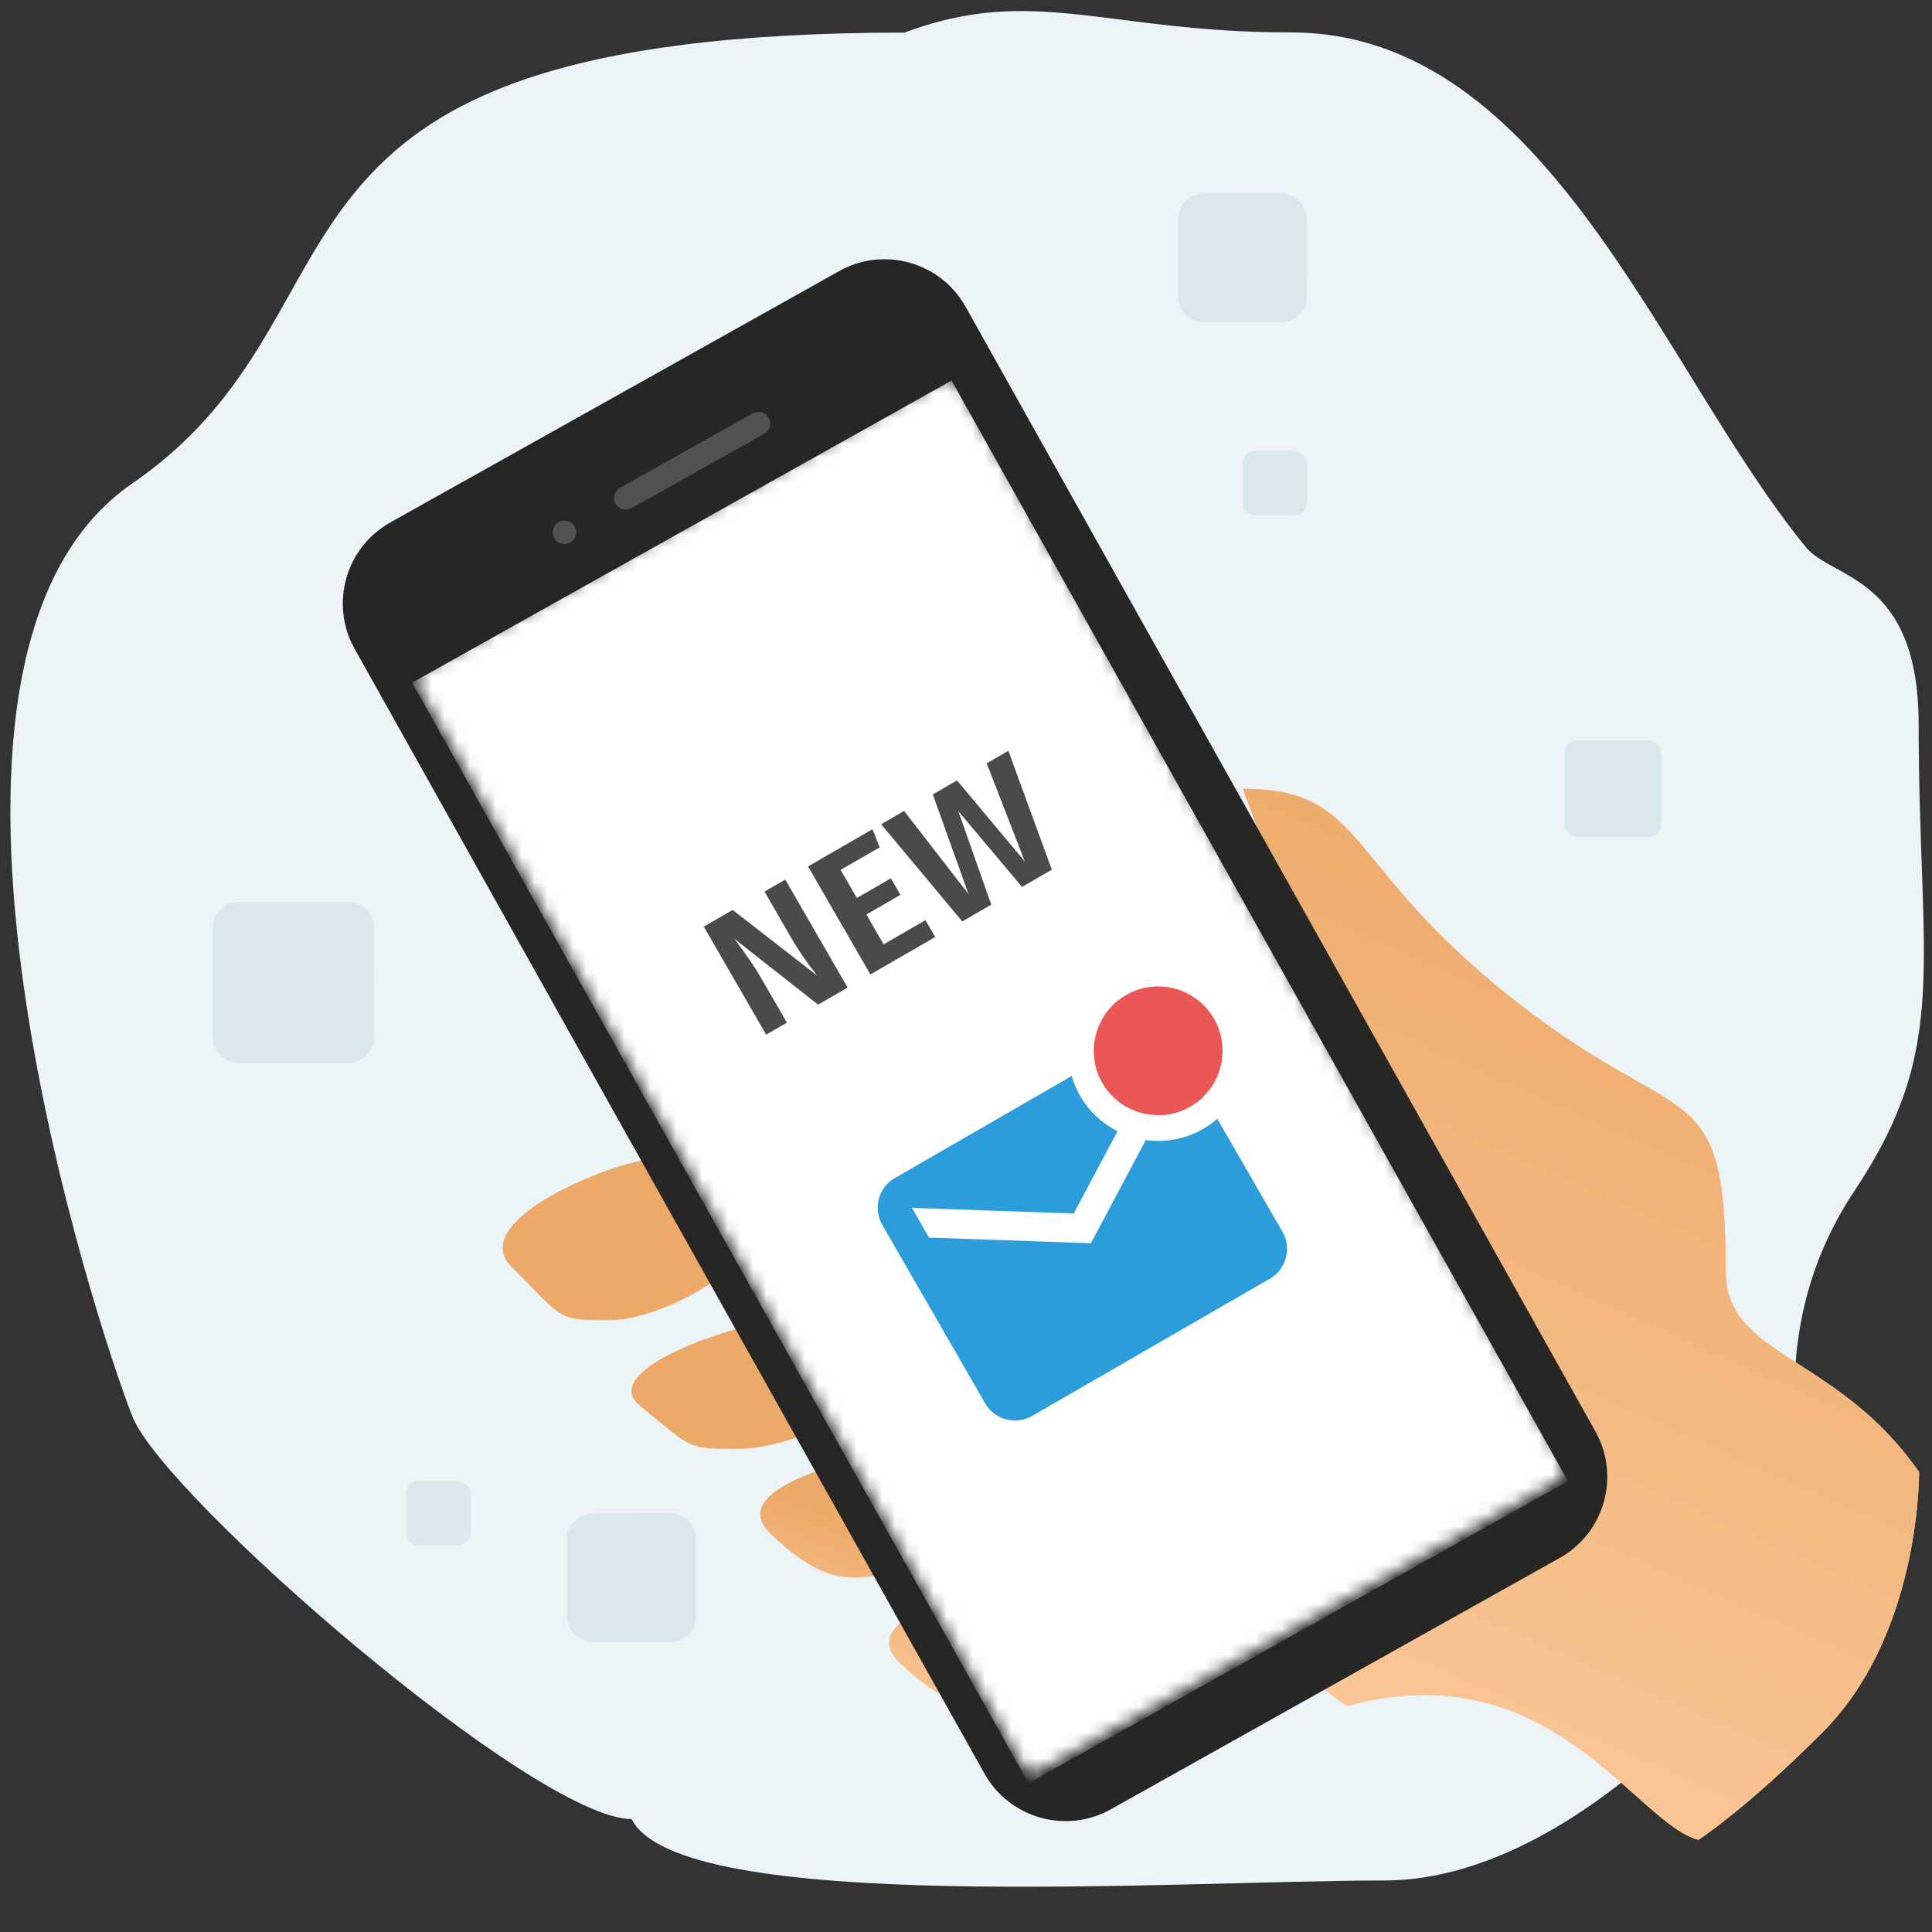 <svg width="150" height="150" viewBox="0 0 150 150" fill="none" xmlns="http://www.w3.org/2000/svg">
<rect x="0" y="0" width="150" height="150" fill="#333333" stroke="none"/>
<path d="M100.211 2.517C85.964 2.523 80.217 -1.223 70.223 2.53C16.496 2.553 30.249 23.788 10.263 37.54C-9.723 51.293 7.792 103.764 10.293 110.01C12.795 116.256 41.544 141.234 49.04 141.231C52.792 148.726 91.257 146.007 107.5 146C123.743 145.993 140.245 124.949 140.243 119.951C140.241 114.953 136.488 103.71 143.98 92.461C151.472 81.213 148.971 74.967 148.963 56.224C148.958 44.705 142.256 44.982 140.211 42.484C128.96 28.744 120.202 2.509 100.211 2.517Z" fill="#ECF4F7"/>
<path fill-rule="evenodd" clip-rule="evenodd" d="M93.469 15.015C92.365 15.015 91.47 15.911 91.47 17.016L91.473 23.012C91.473 24.116 92.369 25.011 93.474 25.011L99.469 25.008C100.574 25.008 101.469 24.112 101.469 23.007L101.466 17.012C101.466 15.907 100.57 15.012 99.465 15.012L93.469 15.015ZM97.476 35.005C96.924 35.005 96.476 35.453 96.476 36.005L96.477 39.003C96.478 39.555 96.926 40.003 97.478 40.003L100.476 40.002C101.028 40.001 101.476 39.553 101.475 39.001L101.474 36.003C101.474 35.451 101.026 35.003 100.474 35.004L97.476 35.005ZM121.475 58.485C121.475 57.933 121.922 57.485 122.475 57.485L127.972 57.483C128.524 57.482 128.972 57.93 128.972 58.482L128.974 63.979C128.975 64.531 128.527 64.979 127.975 64.98L122.478 64.982C121.926 64.982 121.478 64.534 121.477 63.982L121.475 58.485ZM18.524 70.023C17.419 70.024 16.524 70.919 16.525 72.024L16.528 80.519C16.529 81.623 17.425 82.518 18.529 82.518L27.024 82.514C28.129 82.514 29.024 81.618 29.023 80.513L29.02 72.019C29.019 70.914 28.123 70.019 27.019 70.02L18.524 70.023ZM44.033 119.493C44.033 118.388 44.928 117.492 46.032 117.492L52.028 117.489C53.133 117.489 54.029 118.384 54.029 119.488L54.032 125.484C54.032 126.589 53.137 127.485 52.032 127.485L46.037 127.488C44.932 127.488 44.036 126.593 44.036 125.488L44.033 119.493ZM32.537 114.998C31.984 114.999 31.537 115.447 31.537 115.999L31.538 118.997C31.538 119.549 31.986 119.997 32.539 119.996L35.537 119.995C36.089 119.995 36.536 119.547 36.536 118.995L36.535 115.997C36.535 115.444 36.087 114.997 35.535 114.997L32.537 114.998Z" fill="#DAE7ED"/>
<path fill-rule="evenodd" clip-rule="evenodd" d="M50.314 90.002C46.181 90.698 36.388 95.005 39.696 98.336C40.237 98.88 40.696 99.353 41.095 99.764L41.095 99.764C42.457 101.167 43.12 101.85 43.928 102.183C44.696 102.499 45.594 102.498 47.345 102.498C50.652 102.496 55.831 99.717 56.519 98.329L50.314 90.002ZM60.315 102.492C56.182 103.049 46.388 106.496 49.697 109.161C50.237 109.596 50.696 109.974 51.095 110.303C52.397 111.375 53.061 111.922 53.822 112.201C54.614 112.49 55.513 112.49 57.345 112.489C60.652 112.488 65.831 110.264 66.519 109.153L60.315 102.492ZM59.812 119.071C56.198 115.562 65.959 113.217 70.475 112.484L76.519 119.064L76.512 119.079C75.761 120.539 74.828 122.356 68.168 122.359C67.909 122.359 67.638 122.385 67.348 122.414C65.768 122.568 63.63 122.777 59.812 119.071ZM80.475 122.475C75.959 123.209 66.198 125.553 69.812 129.062C73.63 132.769 75.768 132.56 77.348 132.405C77.638 132.377 77.909 132.35 78.168 132.35C84.828 132.347 85.761 130.531 86.512 129.07L86.519 129.055L80.475 122.475Z" fill="url(#paint0_linear)"/>
<path fill-rule="evenodd" clip-rule="evenodd" d="M149 114.29C146.046 110.038 142.591 107.815 139.741 105.981C136.465 103.874 133.988 102.28 133.987 98.713C133.982 87.848 132.385 86.94 126.956 83.854C124.893 82.682 122.277 81.195 118.985 78.728C112.502 73.87 109.287 69.944 106.92 67.053C103.81 63.255 102.162 61.242 96.487 61.244L115.25 111.216C106.246 116.188 100.805 113.194 98.205 111.763C97.318 111.275 96.762 110.969 96.508 111.223C88.968 106.652 76.523 127.475 76.523 127.475C77.773 128.724 95.508 112.223 96.508 111.223C95.041 122.26 98.879 128.637 104.579 132.461C115.751 129.384 122.347 135.263 126.976 139.39C128.882 141.088 130.455 142.49 131.876 142.847C133.71 141.586 136.9 139.1 141.5 134.5C148.561 127.439 148.981 116.229 149 114.29Z" fill="#FBCB9E"/>
<path fill-rule="evenodd" clip-rule="evenodd" d="M149 114.29C146.046 110.038 142.591 107.815 139.741 105.981C136.465 103.874 133.988 102.28 133.987 98.713C133.982 87.848 132.385 86.94 126.956 83.854C124.893 82.682 122.277 81.195 118.985 78.728C112.502 73.87 109.287 69.944 106.92 67.053C103.81 63.255 102.162 61.242 96.487 61.244L115.25 111.216C106.246 116.188 100.805 113.194 98.205 111.763C97.318 111.275 96.762 110.969 96.508 111.223C88.968 106.652 76.523 127.475 76.523 127.475C77.773 128.724 95.508 112.223 96.508 111.223C95.041 122.26 98.879 128.637 104.579 132.461C115.751 129.384 122.347 135.263 126.976 139.39C128.882 141.088 130.455 142.49 131.876 142.847C133.71 141.586 136.9 139.1 141.5 134.5C148.561 127.439 148.981 116.229 149 114.29Z" fill="url(#paint1_linear)"/>
<path d="M27.536 50.383C25.589 46.906 26.829 42.508 30.307 40.56L65.149 21.049C68.626 19.102 73.024 20.342 74.972 23.82L123.867 111.135C125.815 114.613 124.574 119.011 121.097 120.958L86.254 140.469C82.777 142.416 78.379 141.176 76.431 137.698L27.536 50.383Z" fill="#262624"/>
<path fill-rule="evenodd" clip-rule="evenodd" d="M48.137 37.868C47.699 38.114 47.543 38.668 47.788 39.106C48.033 39.544 48.587 39.7 49.026 39.455L59.336 33.681C59.775 33.435 59.931 32.881 59.685 32.443C59.44 32.005 58.886 31.849 58.448 32.094L48.137 37.868ZM44.268 42.12C44.706 41.875 44.862 41.321 44.617 40.882C44.371 40.444 43.817 40.288 43.379 40.533C42.941 40.779 42.785 41.333 43.03 41.771C43.275 42.209 43.83 42.365 44.268 42.12Z" fill="#515151"/>
<mask id="mask0" mask-type="alpha" maskUnits="userSpaceOnUse" x="32" y="28" width="90" height="110">
<path d="M32.451 53.313C32.202 52.868 32.391 52.289 32.873 52.019L73.106 29.488C73.588 29.219 74.181 29.361 74.43 29.806L121.381 113.649C121.63 114.095 121.442 114.674 120.96 114.944L80.727 137.474C80.245 137.744 79.652 137.602 79.403 137.157L32.451 53.313Z" fill="white"/>
</mask>
<g mask="url(#mask0)">
<rect x="32" y="53" width="48" height="97.94" transform="rotate(-29.25 32 53)" fill="white"/>
<path fill-rule="evenodd" clip-rule="evenodd" d="M88.957 88.514C90.448 88.722 92.016 88.454 93.42 87.643C93.815 87.415 94.179 87.155 94.511 86.867L99.572 95.633C100.305 96.903 99.866 98.541 98.597 99.275L80.129 109.937C78.859 110.67 77.221 110.231 76.488 108.961L68.503 95.104C67.77 93.834 68.197 92.202 69.467 91.469L83.202 83.539C83.356 84.067 83.575 84.585 83.862 85.082C84.568 86.305 85.589 87.235 86.762 87.828L83.365 94.218L70.8 93.778L72.132 96.086L84.698 96.526L88.957 88.514ZM89.984 86.582C90.813 86.572 91.651 86.356 92.421 85.912C92.82 85.681 93.176 85.403 93.485 85.09L91.576 81.783C90.843 80.513 89.204 80.074 87.934 80.807L85.007 82.497C85.108 83.041 85.301 83.576 85.593 84.082C86.105 84.969 86.847 85.639 87.701 86.061L89.267 83.115L90.6 85.424L89.984 86.582Z" fill="#2D9CDB"/>
<path d="M85.593 84.082C84.213 81.692 85.032 78.635 87.422 77.255C89.813 75.875 92.87 76.694 94.25 79.085C95.63 81.475 94.811 84.532 92.421 85.912C90.03 87.292 86.973 86.473 85.593 84.082Z" fill="#EB5757"/>
</g>
<path d="M65.809 76.677L63.518 78L57.011 72.886C57.415 73.417 57.784 73.926 58.118 74.412C58.456 74.885 58.82 75.46 59.212 76.139L61.094 79.399L59.483 80.33L54.641 71.943L56.883 70.649L63.446 75.747C62.659 74.758 62.005 73.811 61.482 72.906L59.355 69.222L60.967 68.291L65.809 76.677Z" fill="#4A4A4A"/>
<path d="M67.741 64.38L68.296 65.788L65.266 67.538L66.526 69.719L69.168 68.194L69.909 69.478L67.267 71.004L68.604 73.319L71.852 71.443L72.607 72.752L67.578 75.656L62.736 67.269L67.741 64.38Z" fill="#4A4A4A"/>
<path d="M78.289 58.29L81.664 67.523L79.35 68.86L74.401 62.975L76.962 70.238L74.708 71.54L68.412 63.993L70.193 62.964L75.195 69.416L72.423 61.677L74.302 60.592L79.57 66.89L76.604 59.263L78.289 58.29Z" fill="#4A4A4A"/>
<defs>
<linearGradient id="paint0_linear" x1="84.169" y1="124.503" x2="79.771" y2="136.966" gradientUnits="userSpaceOnUse">
<stop stop-color="#EDA969"/>
<stop offset="1" stop-color="#FBCB9E"/>
</linearGradient>
<linearGradient id="paint1_linear" x1="146.561" y1="74.368" x2="112.866" y2="150.16" gradientUnits="userSpaceOnUse">
<stop stop-color="#EDA969"/>
<stop offset="1" stop-color="#FBCB9E"/>
</linearGradient>
</defs>
</svg>
